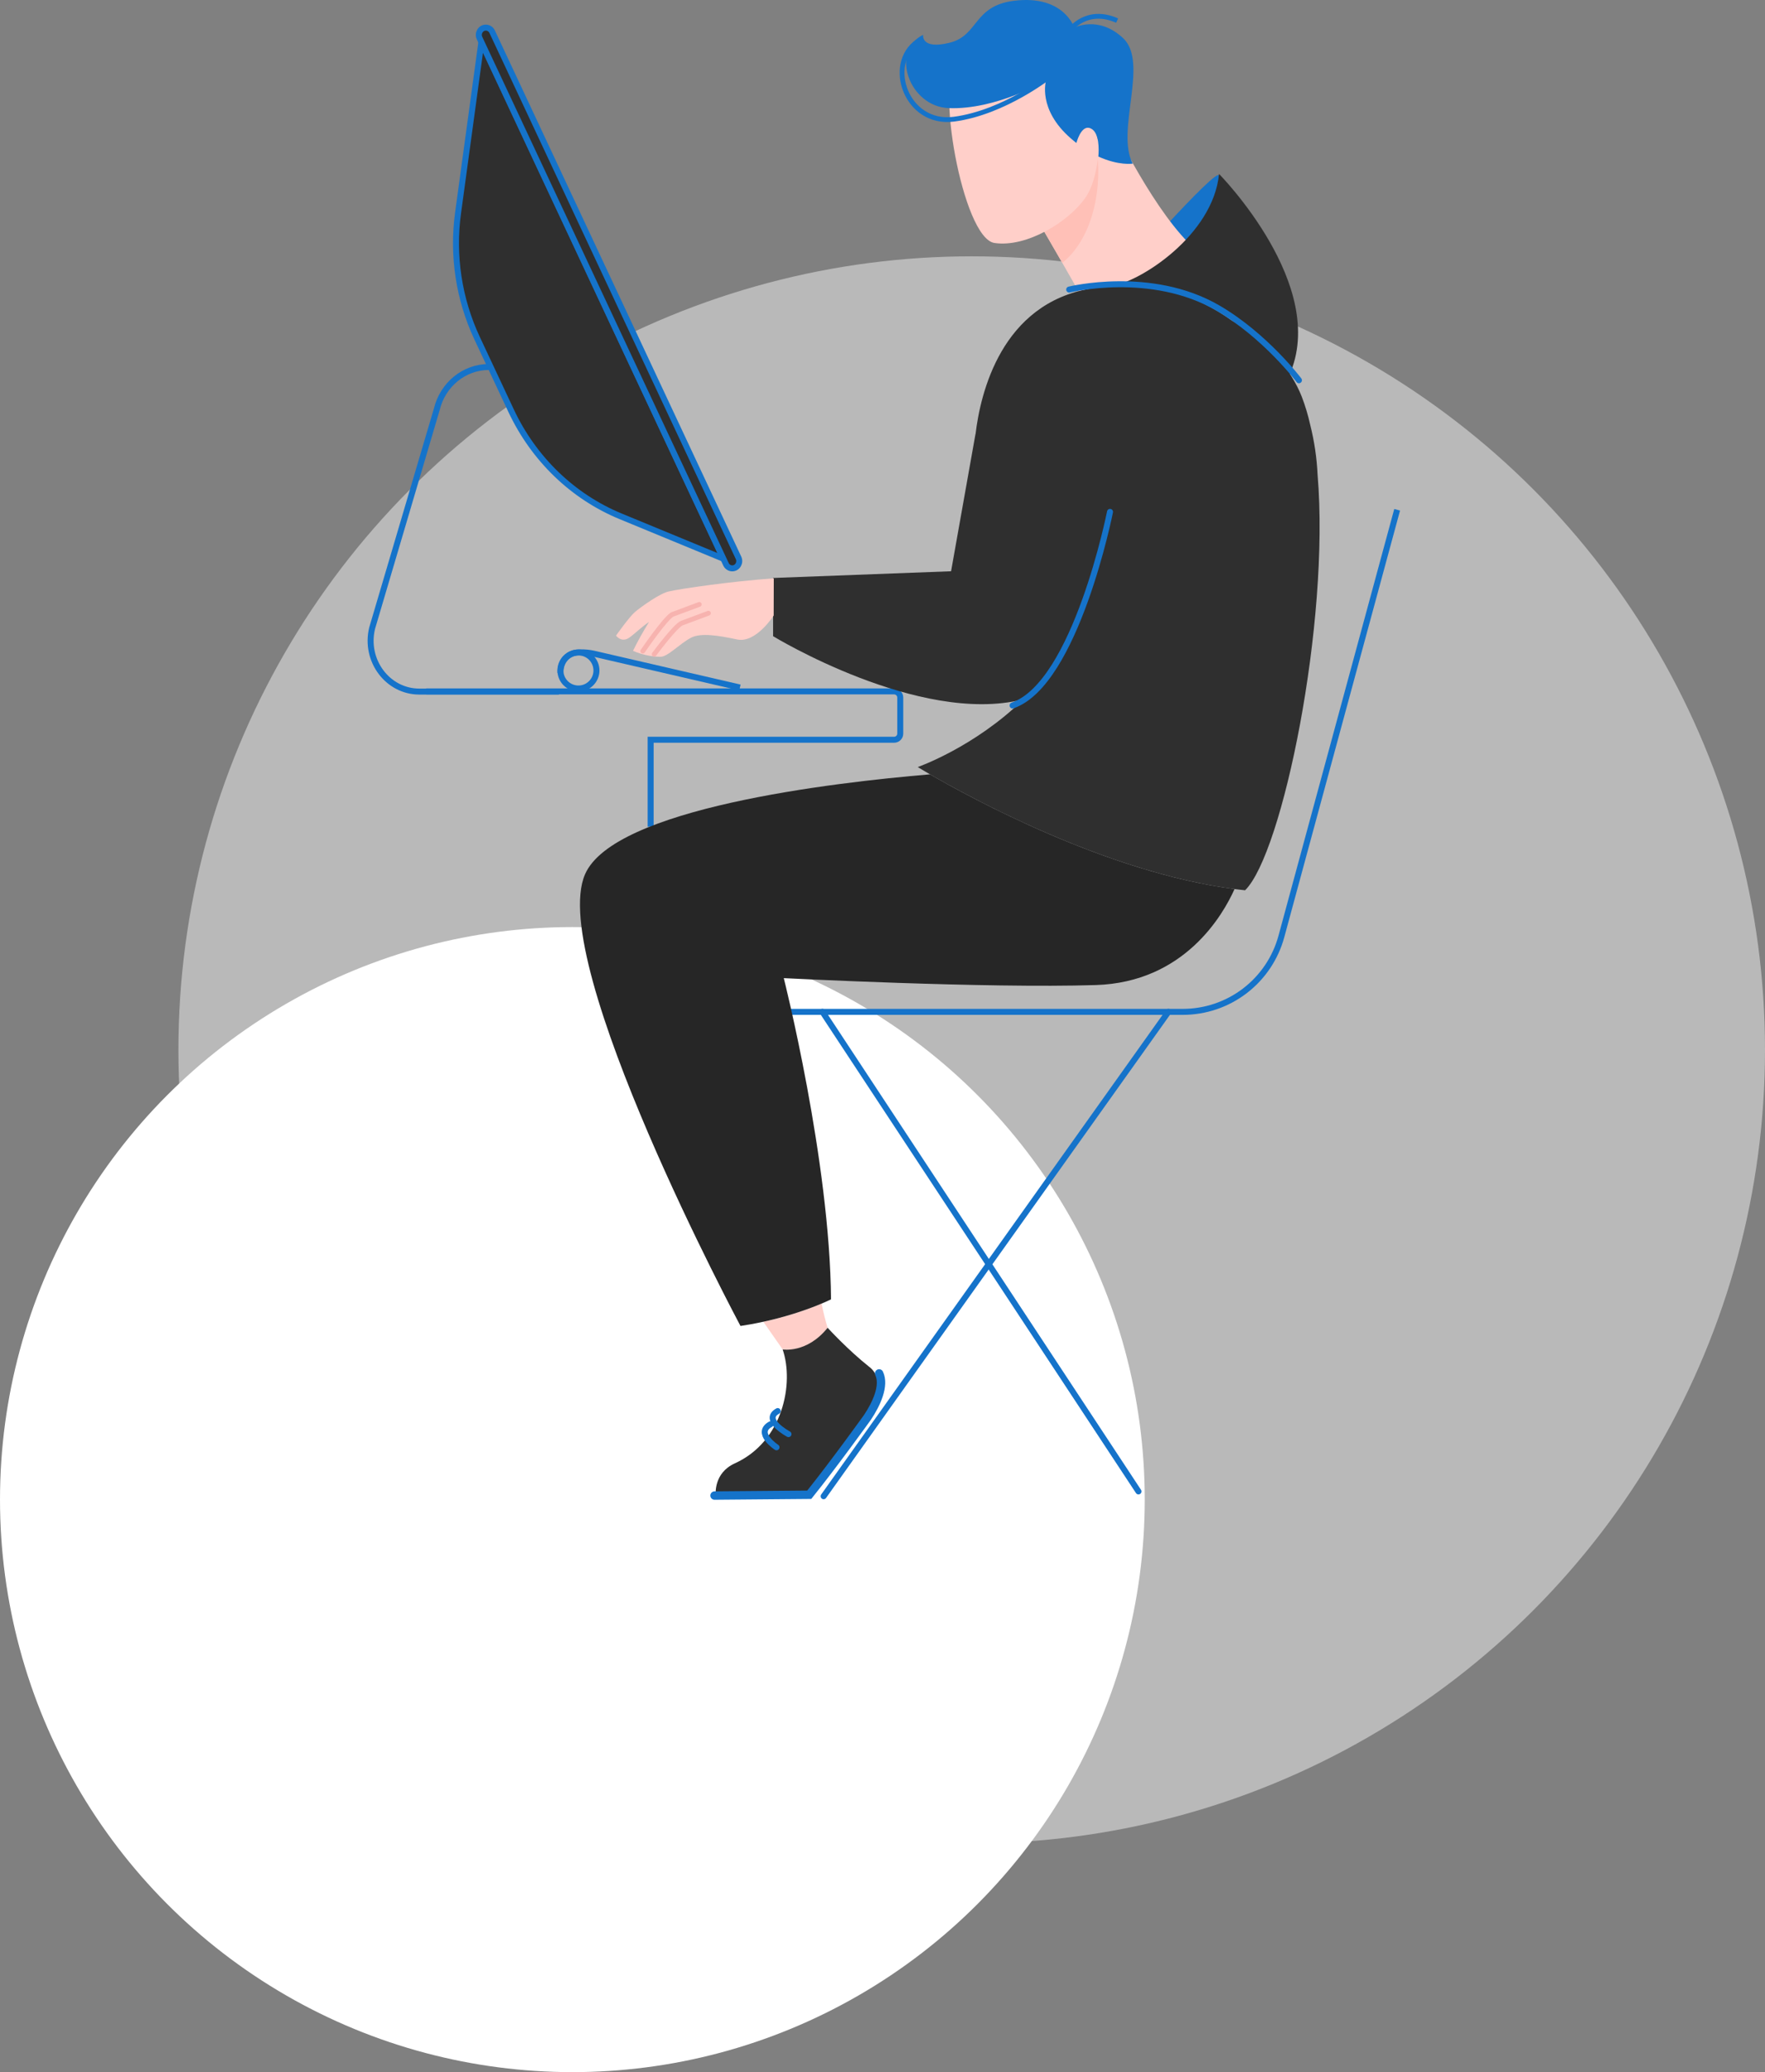 <svg width="1474" height="1730" viewBox="0 0 1474 1730" fill="none" xmlns="http://www.w3.org/2000/svg">
<rect x="0" y="0" width="1474" height="1730" fill="#808080" stroke="none"/>
<circle opacity="0.5" cx="811.5" cy="876.5" r="662.5" fill="#F2F2F2"/>
<circle cx="478" cy="1252" r="478" fill="white"/>
<g clip-path="url(#clip0)">
<path d="M355.881 577.25H746.711C748.069 577.25 749.371 577.789 750.331 578.75C751.291 579.71 751.831 581.012 751.831 582.37V612.49C751.831 613.848 751.291 615.15 750.331 616.11C749.371 617.071 748.069 617.61 746.711 617.61H543.371V690.17" stroke="#1573CA" stroke-width="5" stroke-miterlimit="10"/>
<path d="M402 35.25L382.55 177.72C377.664 213.377 383.171 249.686 398.41 282.29L426.84 342.88C445.73 383.14 478.34 414.59 518.27 431.06L604.11 466.47L402 35.25Z" fill="#2F2F2F" stroke="#1573CA" stroke-width="5" stroke-miterlimit="10"/>
<path d="M466.781 577.39H350.201C323.711 577.39 304.291 551.39 310.751 524.54L364.751 341.81C369.751 320.99 387.691 306.4 408.251 306.4" stroke="#1573CA" stroke-width="5" stroke-miterlimit="10"/>
<path d="M611.521 474.51C610.413 474.502 609.331 474.176 608.402 473.572C607.473 472.967 606.737 472.11 606.281 471.1L400.481 31.82C398.581 27.77 401.411 23.05 405.721 23.05C406.835 23.053 407.925 23.377 408.861 23.981C409.797 24.585 410.539 25.446 411.001 26.46L616.761 465.74C618.661 469.79 615.831 474.51 611.521 474.51Z" fill="#2F2F2F" stroke="#1573CA" stroke-width="5" stroke-miterlimit="10"/>
<path d="M483.06 574.82C491.372 574.82 498.11 568.082 498.11 559.77C498.11 551.458 491.372 544.72 483.06 544.72C474.748 544.72 468.01 551.458 468.01 559.77C468.01 568.082 474.748 574.82 483.06 574.82Z" stroke="#1573CA" stroke-width="5" stroke-miterlimit="10"/>
<path d="M468.061 561.79C467.791 552.61 473.841 544.99 483.061 544.72L484.521 544.67C488.435 544.556 492.346 544.943 496.161 545.82L617.931 574" stroke="#1573CA" stroke-width="5" stroke-miterlimit="10"/>
<path d="M1166.8 425.6L1070.13 781.8C1065.23 799.885 1054.51 815.854 1039.63 827.24C1024.75 838.627 1006.54 844.798 987.801 844.8H660.361" stroke="#1573CA" stroke-width="5" stroke-miterlimit="10"/>
<path d="M686.832 844.76L950.772 1245.18" stroke="#1573CA" stroke-width="5" stroke-miterlimit="10" stroke-linecap="round"/>
<path d="M975.772 844.76L687.832 1249.18" stroke="#1573CA" stroke-width="5" stroke-miterlimit="10" stroke-linecap="round"/>
<path d="M691.17 1108.53C691.17 1108.53 677.44 1129.53 653.6 1126.59L637.48 1103.52C654.109 1099.95 670.382 1094.88 686.1 1088.38C687.74 1096.05 689.45 1103.08 691.17 1108.53Z" fill="#FFCFC9"/>
<path d="M1031 742.25C1021.34 763.88 989.161 820.08 915.141 822.41C823.381 825.3 654.561 816.64 654.561 816.64C654.561 816.64 693.171 969.2 694.001 1084.81C694.001 1084.81 663.571 1100.25 618.401 1107.03C618.401 1107.03 456.401 804.03 488.571 729.95C512.511 674.84 694.471 653.41 776.721 646.49C810.901 666.31 924.631 728.42 1031 742.25Z" fill="#262626"/>
<path d="M691.171 1108.53C691.171 1108.53 707.851 1126.87 726.261 1141.43C737.921 1150.65 733.341 1168.43 723.411 1183.37C708.478 1205.78 691.906 1227.04 673.831 1247C673.831 1247 648.001 1249.73 597.731 1247.67C597.731 1247.67 595.851 1229.83 613.621 1221.77C654.121 1203.4 663.241 1154.77 653.621 1126.64C653.601 1126.59 673.831 1130.2 691.171 1108.53Z" fill="#2F2F2F"/>
<path d="M734.19 1146.64C739.03 1156.91 731.83 1172.35 724.41 1183.37C724.41 1183.37 696.83 1221.82 675.83 1247.95L596.73 1248.62" stroke="#1573CA" stroke-width="7" stroke-miterlimit="10" stroke-linecap="round"/>
<path d="M648.48 1208.33C648.48 1208.33 630.23 1196.39 643.48 1189.09" stroke="#1573CA" stroke-width="5" stroke-miterlimit="10" stroke-linecap="round"/>
<path d="M658.481 1197.33C658.481 1197.33 636.231 1185.39 649.481 1178.09" stroke="#1573CA" stroke-width="5" stroke-miterlimit="10" stroke-linecap="round"/>
<path d="M928.381 238.71C928.381 238.71 1012.18 215.62 1018.11 147.05C1019.12 135.44 928.381 238.71 928.381 238.71Z" fill="#1573CA"/>
<path d="M929.393 104.69C929.393 104.69 965.563 180.32 998.843 208.55C998.843 208.55 945.712 243.88 901.112 243.86C901.112 243.86 871.913 192.44 859.812 172.77L929.393 104.69Z" fill="#FFCFC9"/>
<path d="M887.162 219.45C877.932 203.38 866.363 183.45 859.812 172.77L912.753 121L916.383 128.23C920.243 162.89 910.572 200.71 887.162 219.45Z" fill="#FFC0B7"/>
<path d="M917.782 119.81C917.782 119.81 917.622 148.81 906.592 164.86C892.712 185.07 857.382 206.86 830.492 202.86C803.602 198.86 780.152 62.67 800.322 54.61C820.492 46.55 876.842 39.15 893.642 64C910.442 88.85 917.782 119.81 917.782 119.81Z" fill="#FFCFC9"/>
<path d="M946.002 136.62C946.002 136.62 934.292 138.5 917.272 130.69C917.802 124.33 918.042 111.27 911.462 107.51C904.282 103.41 900.182 114.98 898.912 119.36C897.379 118.173 895.829 116.897 894.262 115.53C866.262 91.2 873.552 67.38 873.552 67.38C873.552 67.38 831.892 91.88 792.202 90.26C759.262 88.92 743.132 42.82 770.902 29.08C770.902 29.08 768.902 41.71 793.142 35.66C817.382 29.61 812.672 5 846.642 0.67C888.502 -4.62 897.152 23.11 897.152 23.11C897.152 23.11 917.202 12.56 937.842 31.75C959.832 52.2 931.422 109.28 946.002 136.62Z" fill="#1573CA"/>
<path d="M877.832 62.94C877.832 62.94 838.892 94 796.572 99.51C756.762 104.69 739.322 53.28 766.372 34.64" stroke="#1573CA" stroke-width="4" stroke-miterlimit="10"/>
<path d="M893.551 25.18C893.551 25.18 907.161 5.82 932.931 17.18" stroke="#1573CA" stroke-width="4" stroke-miterlimit="10"/>
<path d="M1039.8 743.29C1071 712.73 1110.74 520 1100.36 396.44C1099.71 382.373 1097.65 368.406 1094.21 354.75V354.75C1092.44 346.71 1090.07 338.815 1087.12 331.13C1078.12 308.13 1057.54 284.13 1028.92 267.74C999.751 246.85 961.691 232.4 911.251 240.84C836.171 253.4 818.741 328.35 814.701 362.47L814.641 362.41L794.271 476.93L645.631 482.54V531.16C645.631 531.16 767.601 605.56 854.001 584L854.761 583.8C813.761 623.9 766.441 640.4 766.441 640.4C766.441 640.4 910.411 729.72 1039.8 743.29Z" fill="#2F2F2F"/>
<path d="M927.001 427.36C927.001 427.36 898.541 570.71 845.631 589" stroke="#1573CA" stroke-width="5" stroke-miterlimit="10" stroke-linecap="round"/>
<path d="M928.381 238.71C951.571 235.71 1013.02 196.64 1018.06 145.21C1018.06 145.21 1110.45 238.71 1076.61 313.42C1076.61 313.42 1057.77 278.42 1017.03 257.15C968.271 231.72 928.381 238.71 928.381 238.71Z" fill="#2F2F2F"/>
<path d="M1084.78 317.47C1084.78 317.47 1056.78 280.25 1017.03 257.15C961.38 224.8 892.92 241.75 892.92 241.75" stroke="#1573CA" stroke-width="5" stroke-miterlimit="10" stroke-linecap="round"/>
<path d="M646.111 513.88C646.111 513.88 631.341 537.23 615.621 533.88C599.901 530.53 585.271 528.23 577.301 532.33C567.451 537.4 557.671 548.59 551.241 548.38C543.457 548.177 535.785 546.479 528.641 543.38C532.687 535.134 537.146 527.097 542.001 519.3C536.551 522.75 529.321 529.83 525.321 532.51C518.921 536.81 514.441 530.69 514.441 530.69C514.441 530.69 525.501 514.98 530.341 510.89C534.991 506.96 551.771 494.77 559.091 493.69C567.881 491.6 611.251 485.25 646.211 482.86L646.111 513.88Z" fill="#FFCFC9"/>
<path d="M536.801 543.6C536.801 543.6 556.411 514.88 561.861 512.86C571.461 509.31 583.981 504.62 583.981 504.62" stroke="#F7B3AF" stroke-width="4" stroke-miterlimit="10" stroke-linecap="round"/>
<path d="M546.352 546.2C546.352 546.2 564.072 522.2 569.512 520.2C579.112 516.65 591.642 511.95 591.642 511.95" stroke="#F7B3AF" stroke-width="4" stroke-miterlimit="10" stroke-linecap="round"/>
</g>
<defs>
<clipPath id="clip0">
<rect width="862.22" height="1252.12" fill="white" transform="translate(307)"/>
</clipPath>
</defs>
</svg>
